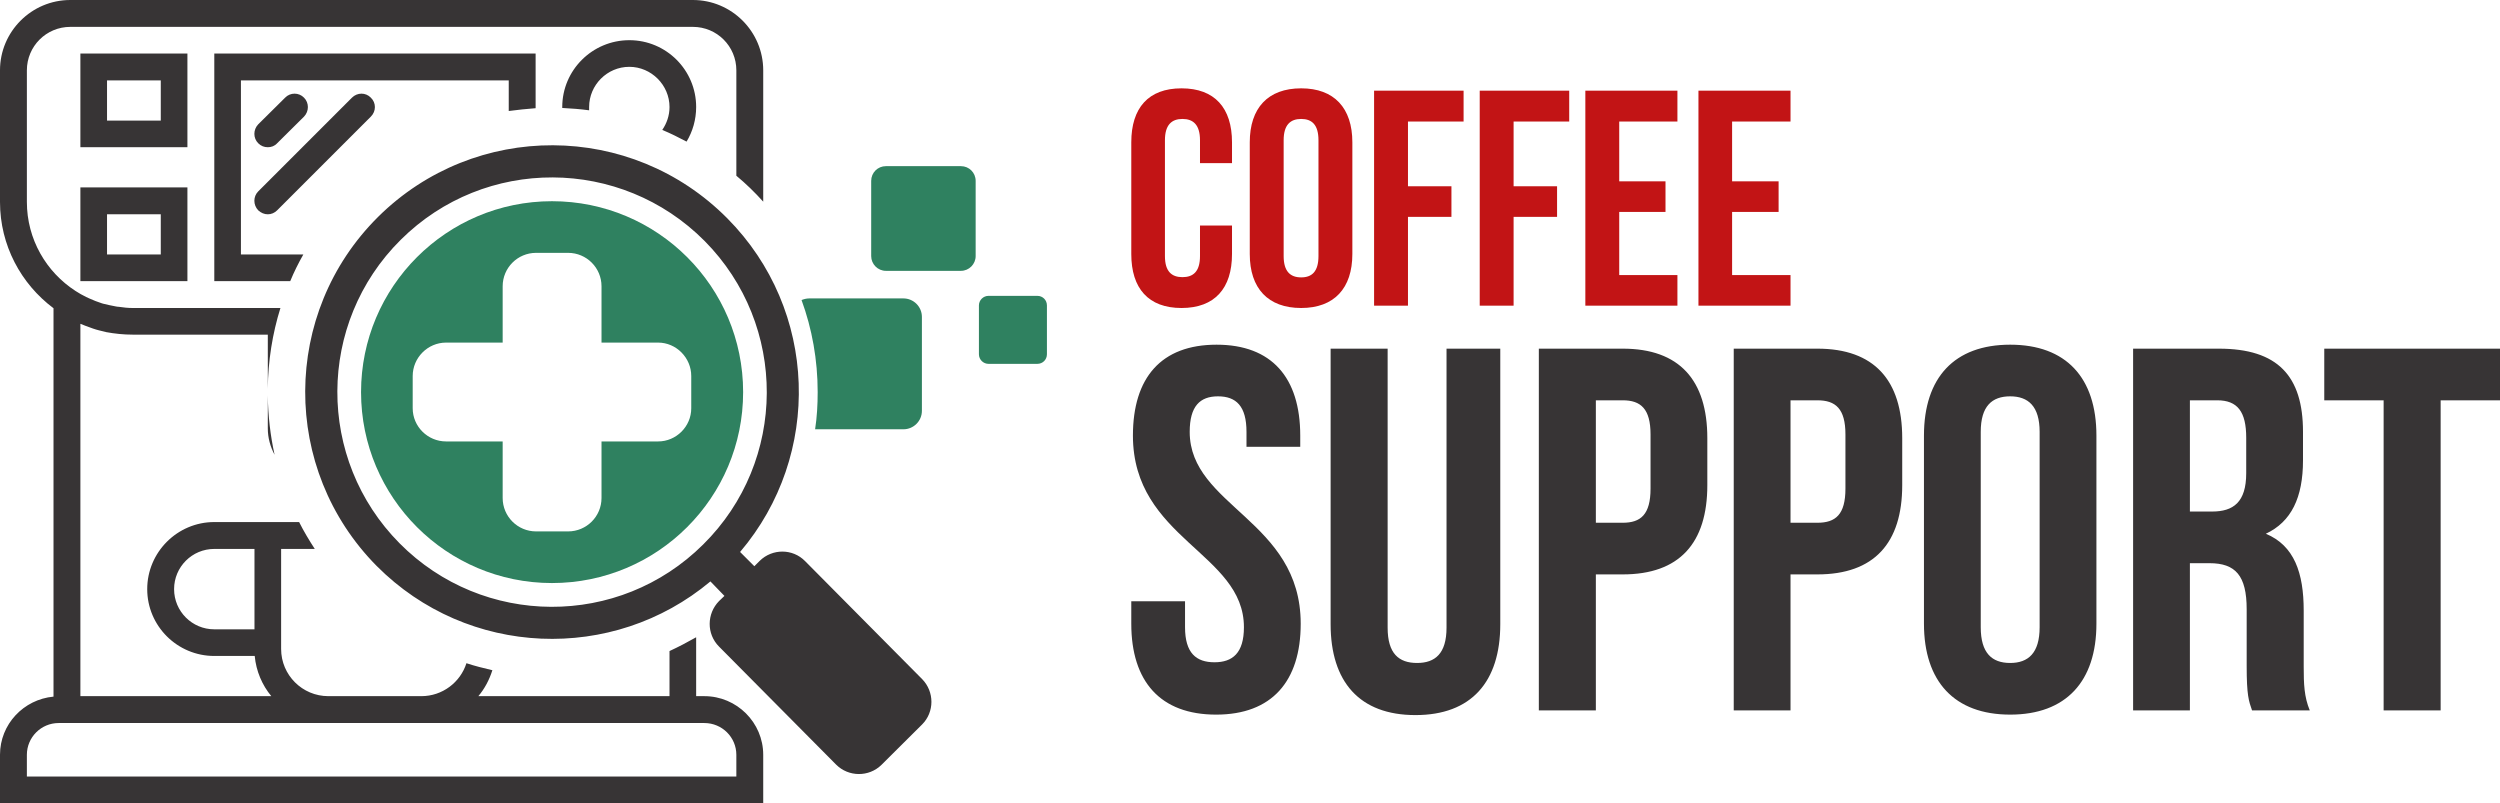 <?xml version="1.0" encoding="UTF-8"?>
<!DOCTYPE svg PUBLIC "-//W3C//DTD SVG 1.1//EN" "http://www.w3.org/Graphics/SVG/1.1/DTD/svg11.dtd">
<!-- Creator: CorelDRAW X8 -->
<svg xmlns="http://www.w3.org/2000/svg" xml:space="preserve" width="100%" height="100%" version="1.1" style="shape-rendering:geometricPrecision; text-rendering:geometricPrecision; image-rendering:optimizeQuality; fill-rule:evenodd; clip-rule:evenodd"
viewBox="0 0 10698 3438"
 xmlns:xlink="http://www.w3.org/1999/xlink">
 <defs>
  <style type="text/css">
   <![CDATA[
    .fil1 {fill:#373435}
    .fil0 {fill:#2F8160}
    .fil3 {fill:#373435;fill-rule:nonzero}
    .fil2 {fill:#C21415;fill-rule:nonzero}
   ]]>
  </style>
 </defs>
 <g id="Слой_x0020_1">
  <path class="fil0" d="M2362 861c452,0 818,366 818,817 0,451 -366,817 -818,817 -451,0 -817,-366 -817,-817 0,-451 366,-817 817,-817zm1429 -150l321 0c35,0 63,28 63,63l0 322c0,34 -28,63 -63,63l-321 0c-35,0 -63,-29 -63,-63l0 -322c0,-35 28,-63 63,-63zm-328 566l403 0c43,0 79,35 79,79l0 402c0,44 -36,79 -79,79l-378 0c8,-52 11,-105 11,-159 0,-138 -24,-271 -69,-394 10,-4 21,-7 33,-7zm767 -11l209 0c23,0 41,18 41,41l0 209c0,23 -18,41 -41,41l-209 0c-22,0 -41,-18 -41,-41l0 -209c0,-23 19,-41 41,-41zm-1936 -184l137 0c79,0 143,64 143,143l0 241 242 0c78,0 142,65 142,143l0 138c0,78 -64,142 -142,142l-242 0 0 242c0,79 -64,143 -143,143l-137 0c-79,0 -143,-64 -143,-143l0 -242 -242 0c-79,0 -143,-64 -143,-142l0 -138c0,-78 64,-143 143,-143l242 0 0 -241c0,-79 64,-143 143,-143z"/>
  <path class="fil1" d="M1618 928c415,-411 1083,-408 1494,6 390,393 407,1014 55,1428l61 61 23 -23c54,-53 141,-53 194,1l501 505c53,54 53,141 0,194l-174 173c-54,53 -141,52 -194,-1l-501 -505c-54,-54 -53,-141 0,-195l23 -22 -60 -62c-417,349 -1038,326 -1428,-66 -410,-414 -408,-1083 6,-1494zm-701 275l325 0c16,-39 35,-77 56,-114l-267 0 0 -745 1146 0 0 131c38,-5 76,-9 115,-12l0 -234 -1375 0 0 974zm589 -785l-401 401c-22,22 -22,58 0,81 12,11 26,17 41,17 15,0 29,-6 40,-17l401 -401c23,-23 23,-59 0,-81 -22,-23 -58,-23 -81,0zm-360 212c15,0 29,-5 40,-17l115 -114c22,-23 22,-59 0,-81 -22,-23 -59,-23 -81,0l-115 114c-22,23 -22,59 0,81 12,12 26,17 41,17zm-802 573l458 0 0 -401 -458 0 0 401zm114 -286l230 0 0 172 -230 0 0 -172zm-114 -287l458 0 0 -401 -458 0 0 401zm114 -286l230 0 0 172 -230 0 0 -172zm2235 -172c-158,0 -287,128 -287,286 0,2 0,3 0,4 39,2 78,5 115,10 0,-5 0,-9 0,-14 0,-94 77,-172 172,-172 94,0 172,78 172,172 0,37 -12,70 -31,98 36,15 70,32 104,50 26,-43 41,-94 41,-148 0,-158 -128,-286 -286,-286zm573 691l0 -562c0,-166 -135,-301 -301,-301l-2664 0c-166,0 -301,135 -301,301l0 563c0,186 90,351 229,455l0 1662c-128,12 -229,118 -229,249l0 208 3266 0 0 -208c0,-138 -113,-251 -252,-251l-35 0 0 -252c-37,21 -75,41 -114,59l0 193 0 0 -818 0c27,-32 47,-70 60,-111 -38,-9 -75,-18 -111,-30 -26,82 -103,141 -193,141l-398 0c-111,0 -202,-90 -202,-202l0 -428 144 0c-24,-37 -47,-75 -67,-115l-77 0 -114 0 -172 0c-158,0 -287,129 -287,287 0,158 129,286 287,286l173 0c6,65 32,125 71,172l-817 0 0 -1593c0,0 1,0 1,0 14,6 28,11 42,16 4,1 7,3 11,4 17,6 35,10 52,14 1,0 2,0 3,1 38,7 76,11 115,11l578 0 0 232c1,-120 20,-237 54,-346l-54 0 -578 0c-20,0 -39,-2 -59,-5 -5,0 -10,-1 -15,-2 -17,-3 -34,-7 -51,-11 -2,-1 -5,-1 -7,-2 -18,-6 -37,-13 -54,-21 -5,-2 -9,-4 -13,-6 -16,-8 -31,-16 -46,-26 -125,-81 -208,-221 -208,-381l0 -563c0,-103 83,-186 186,-186l2664 0c103,0 186,83 186,186l0 451c41,34 79,71 115,111zm-252 2231c76,0 137,61 137,136l0 93 -3036 0 0 -93c0,-75 61,-136 136,-136l1154 0 398 0 1176 0 35 0zm-1868 -1402l0 141c0,41 11,79 29,113 -18,-82 -28,-167 -29,-254zm-229 1001c-95,0 -172,-77 -172,-172 0,-95 77,-172 172,-172l172 0 0 344 -172 0zm798 -1667c360,-358 942,-355 1300,5 357,360 355,942 -6,1299 -360,358 -942,355 -1299,-5 -357,-360 -355,-942 5,-1299z"/>
  <path class="fil2" d="M5135 965l0 131c0,66 -29,90 -75,90 -46,0 -75,-24 -75,-90l0 -496c0,-66 29,-91 75,-91 46,0 75,25 75,91l0 98 137 0 0 -89c0,-147 -74,-231 -216,-231 -142,0 -215,84 -215,231l0 478c0,147 73,231 215,231 142,0 216,-84 216,-231l0 -122 -137 0zm358 -365c0,-66 29,-91 75,-91 46,0 74,25 74,91l0 496c0,66 -28,91 -74,91 -46,0 -75,-25 -75,-91l0 -496zm-145 487c0,147 78,231 220,231 141,0 219,-84 219,-231l0 -478c0,-147 -78,-231 -219,-231 -142,0 -220,84 -220,231l0 478zm677 -567l238 0 0 -132 -383 0 0 920 145 0 0 -380 186 0 0 -131 -186 0 0 -277zm452 0l238 0 0 -132 -383 0 0 920 145 0 0 -380 186 0 0 -131 -186 0 0 -277zm452 0l249 0 0 -132 -394 0 0 920 394 0 0 -131 -249 0 0 -270 198 0 0 -131 -198 0 0 -256zm483 0l250 0 0 -132 -394 0 0 920 394 0 0 -131 -250 0 0 -270 199 0 0 -131 -199 0 0 -256z"/>
  <path class="fil3" d="M4848 1864c0,442 475,502 475,820 0,111 -49,150 -126,150 -78,0 -126,-39 -126,-150l0 -111 -230 0 0 96c0,247 124,389 363,389 238,0 362,-142 362,-389 0,-443 -475,-502 -475,-821 0,-110 44,-152 121,-152 78,0 122,42 122,152l0 64 230 0 0 -48c0,-248 -122,-389 -358,-389 -237,0 -358,141 -358,389zm846 -372l0 1179c0,247 124,389 363,389 239,0 363,-142 363,-389l0 -1179 -230 0 0 1194c0,111 -49,151 -126,151 -78,0 -126,-40 -126,-151l0 -1194 -244 0zm1250 0l-359 0 0 1548 244 0 0 -582 115 0c243,0 362,-134 362,-382l0 -201c0,-248 -119,-383 -362,-383zm0 221c77,0 119,36 119,146l0 232c0,111 -42,146 -119,146l-115 0 0 -524 115 0zm833 -221l-358 0 0 1548 243 0 0 -582 115 0c243,0 363,-134 363,-382l0 -201c0,-248 -120,-383 -363,-383zm0 221c78,0 120,36 120,146l0 232c0,111 -42,146 -120,146l-115 0 0 -524 115 0zm699 135c0,-110 48,-152 126,-152 77,0 126,42 126,152l0 836c0,111 -49,153 -126,153 -78,0 -126,-42 -126,-153l0 -836zm-243 821c0,247 130,389 369,389 239,0 369,-142 369,-389l0 -805c0,-248 -130,-389 -369,-389 -239,0 -369,141 -369,389l0 805zm1651 371c-24,-58 -26,-113 -26,-188l0 -239c0,-161 -40,-278 -162,-329 109,-51 159,-155 159,-314l0 -122c0,-239 -108,-356 -360,-356l-367 0 0 1548 243 0 0 -630 84 0c111,0 159,53 159,197l0 243c0,126 9,150 23,190l247 0zm-396 -1327c87,0 124,49 124,160l0 152c0,124 -55,164 -146,164l-95 0 0 -476 117 0zm458 0l254 0 0 1327 244 0 0 -1327 254 0 0 -221 -752 0 0 221z"/>
 </g>
</svg>
